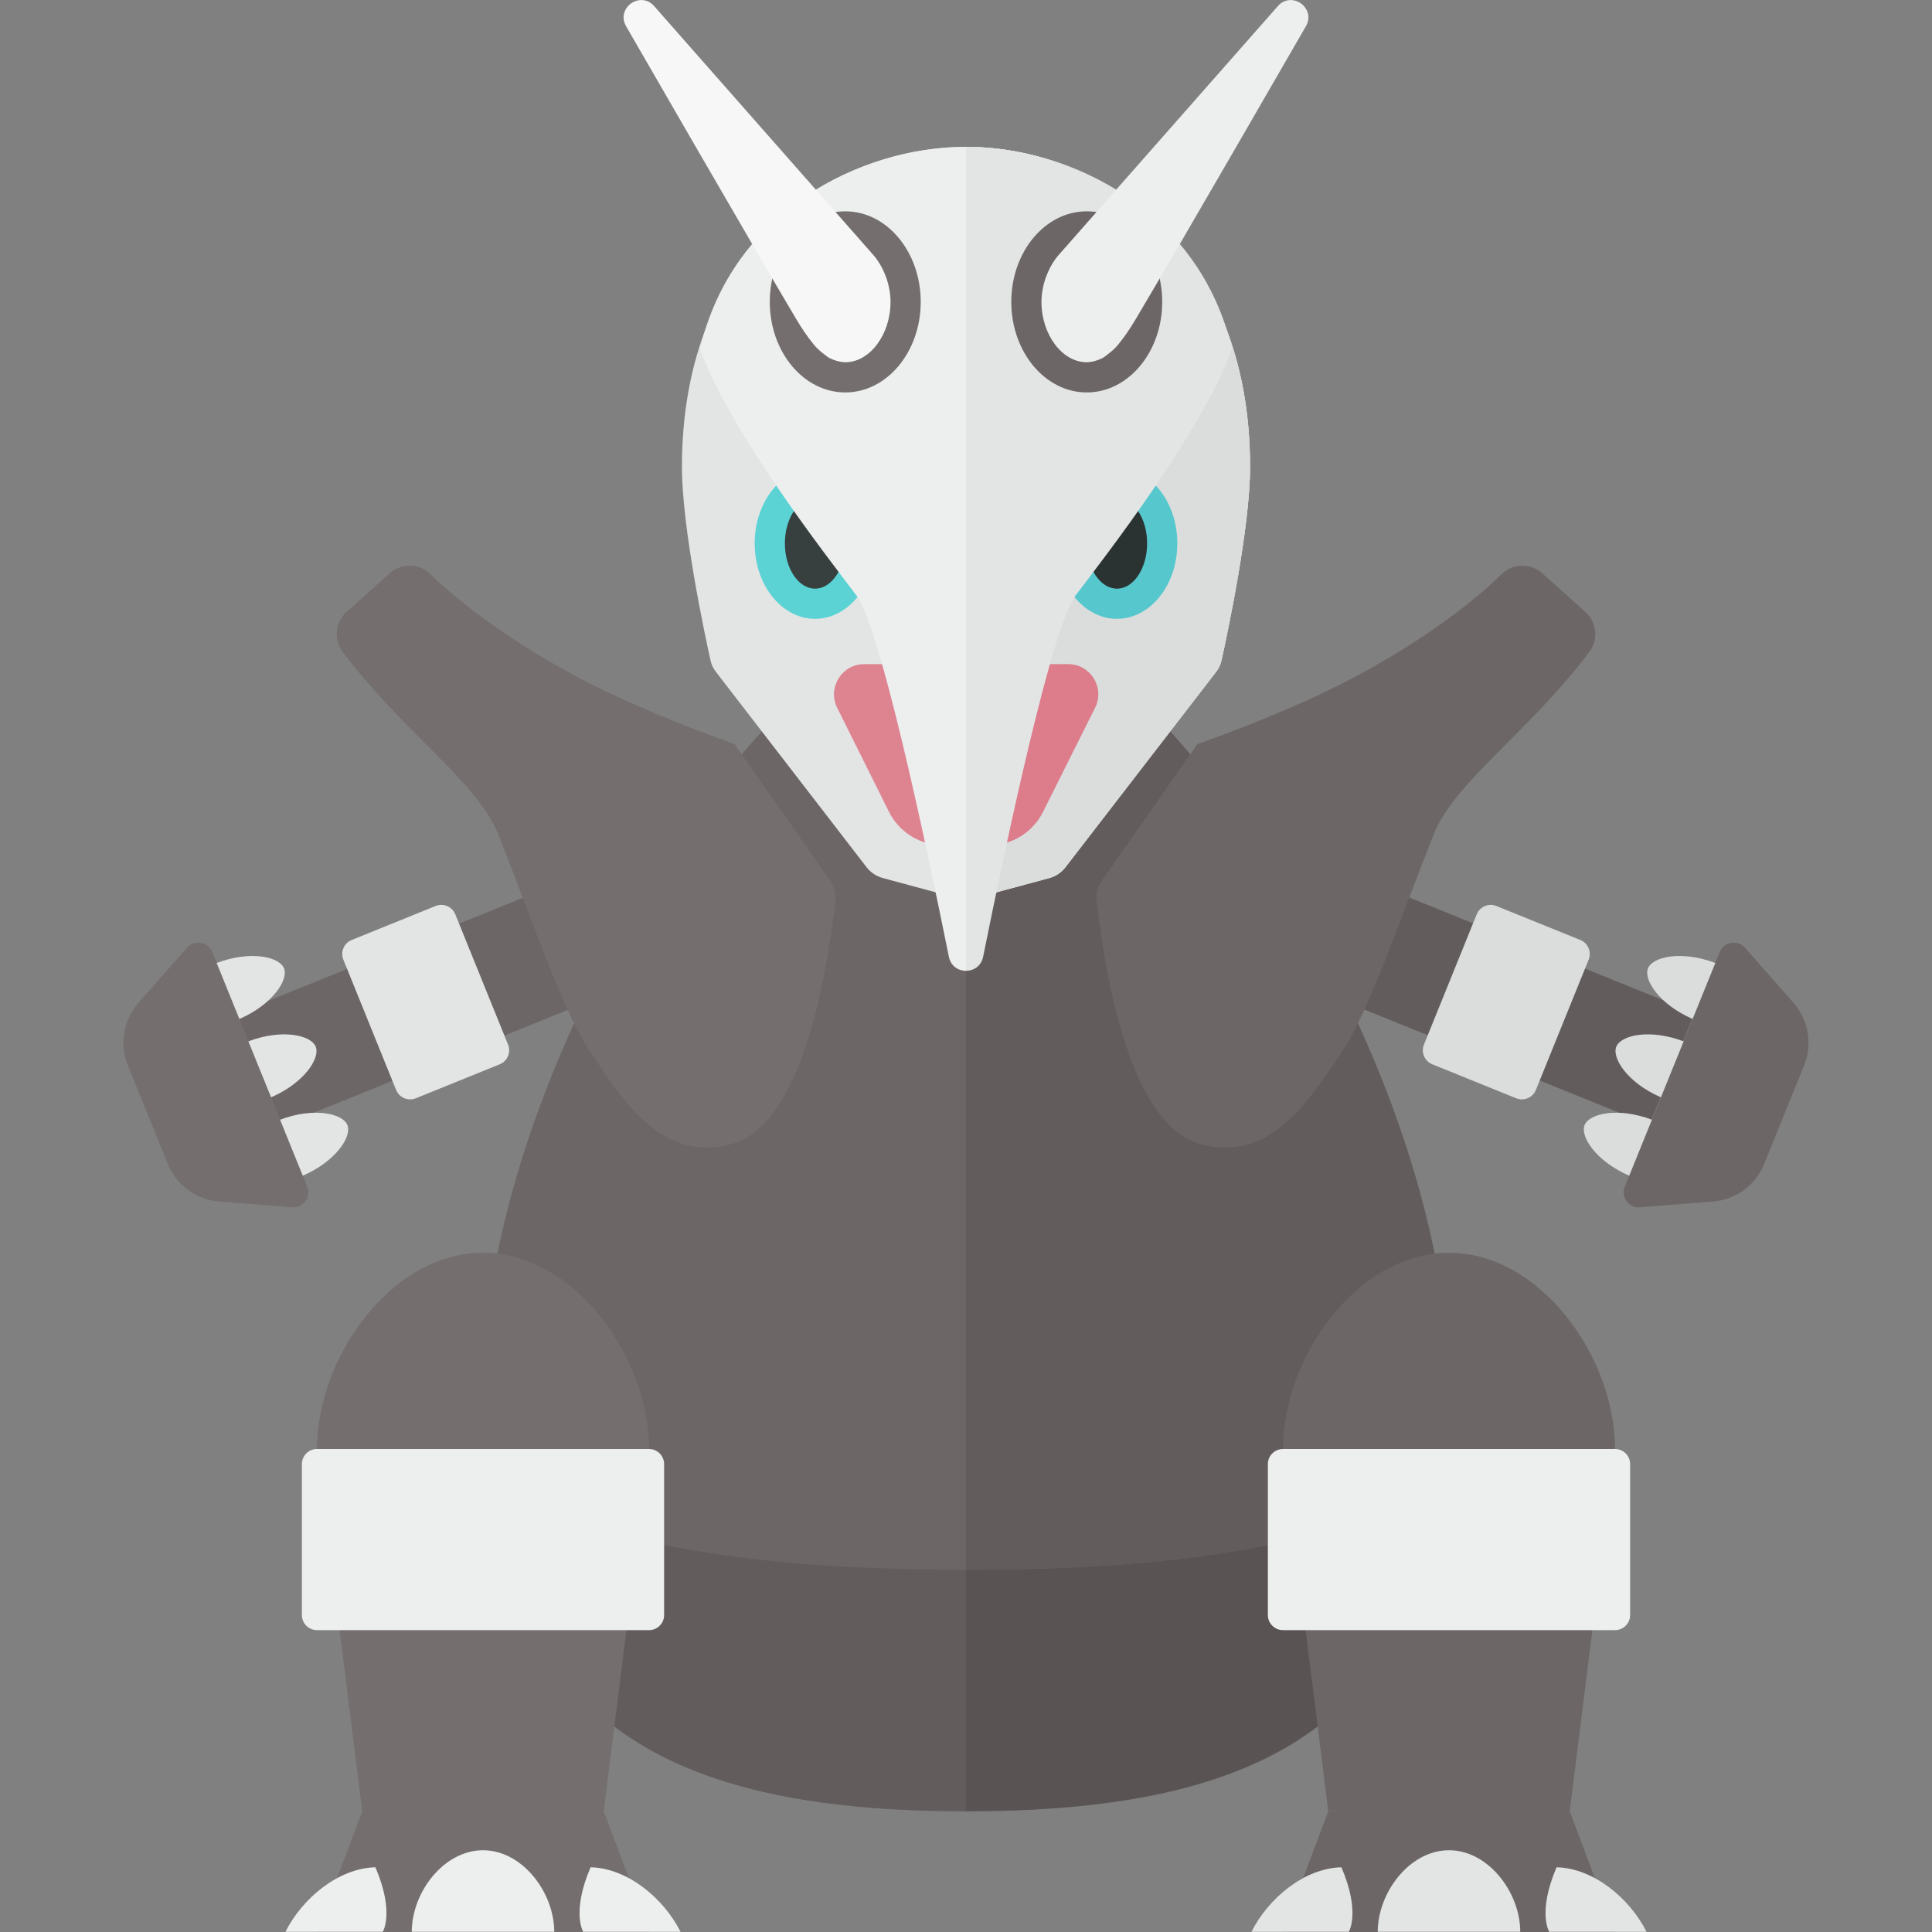 <?xml version="1.0" encoding="utf-8"?>
<!-- Generator: Adobe Illustrator 23.0.0, SVG Export Plug-In . SVG Version: 6.00 Build 0)  -->
<svg version="1.1" xmlns="http://www.w3.org/2000/svg" xmlns:xlink="http://www.w3.org/1999/xlink" x="0px" y="0px" width="32px"
	 height="32px" viewBox="0 0 32 32" enable-background="new 0 0 32 32" xml:space="preserve">
<rect x="0" y="0" width="32" height="32" fill="#808080" stroke="none"/>
<g id="labels">
	<g>
	</g>
</g>
<g id="icons">
	<g>
		<path fill="#6D6666" d="M24,23c0,5.523-3.029,7-8,7s-8-1.477-8-7s5-13,8-13S24,17.477,24,23z"/>
		<path fill="#635C5C" d="M16,26c-3.347,0-6.041-0.37-7.897-1.43C8.652,28.801,11.541,30,16,30V26z"/>
		<path fill="#5A5353" d="M23.897,24.57C22.041,25.63,19.347,26,16,26v4C20.459,30,23.348,28.801,23.897,24.57z"/>
		<path fill="#635C5C" d="M23.897,24.57C23.96,24.084,24,23.569,24,23c0-5.523-5-13-8-13v16C19.347,26,22.041,25.63,23.897,24.57z"
			/>
		<g>
			<g>
				
					<rect x="4.002" y="15.168" transform="matrix(0.927 -0.375 0.375 0.927 -5.474 4.227)" fill="#6D6666" width="8.226" height="2"/>
				<path fill="#E3E5E5" d="M6.887,18.191l1.39-0.563c0.128-0.052,0.19-0.198,0.138-0.326l-0.874-2.158
					c-0.052-0.128-0.198-0.19-0.326-0.138l-1.39,0.563c-0.128,0.052-0.19,0.198-0.138,0.326l0.874,2.158
					C6.613,18.181,6.759,18.243,6.887,18.191z"/>
				<path fill="#746E6E" d="M3.628,19.901l1.21,0.096c0.185,0.015,0.321-0.171,0.251-0.343l-1.573-3.885
					c-0.07-0.172-0.296-0.211-0.419-0.071l-0.802,0.91c-0.25,0.284-0.319,0.685-0.177,1.037L2.78,19.28
					C2.922,19.631,3.25,19.871,3.628,19.901z"/>
				<path fill="#E3E5E5" d="M4.49,18.175c0.549-0.238,0.816-0.648,0.739-0.839c-0.077-0.191-0.555-0.3-1.115-0.088
					C4.24,17.557,4.365,17.866,4.49,18.175z"/>
				<path fill="#E3E5E5" d="M3.965,16.877c0.549-0.238,0.816-0.648,0.739-0.839c-0.077-0.191-0.555-0.3-1.115-0.088
					C3.715,16.259,3.84,16.568,3.965,16.877z"/>
			</g>
			<path fill="#E3E5E5" d="M5.015,19.473c0.549-0.238,0.816-0.648,0.739-0.839c-0.077-0.191-0.555-0.3-1.115-0.088
				C4.765,18.855,4.89,19.164,5.015,19.473z"/>
		</g>
		<g>
			
				<rect x="22.885" y="12.055" transform="matrix(0.375 -0.927 0.927 0.375 -0.065 32.24)" fill="#635C5C" width="2" height="8.226"/>
			<path fill="#DADDDC" d="M25.113,18.191l-1.39-0.563c-0.128-0.052-0.19-0.198-0.138-0.326l0.874-2.158
				c0.052-0.128,0.198-0.19,0.326-0.138l1.39,0.563c0.128,0.052,0.19,0.198,0.138,0.326l-0.874,2.158
				C25.387,18.181,25.241,18.243,25.113,18.191z"/>
			<path fill="#6D6666" d="M28.372,19.901l-1.21,0.096c-0.185,0.015-0.321-0.171-0.251-0.343l1.573-3.885
				c0.07-0.172,0.296-0.211,0.419-0.071l0.802,0.91c0.25,0.284,0.319,0.685,0.177,1.037L29.22,19.28
				C29.078,19.631,28.75,19.871,28.372,19.901z"/>
			<path fill="#DADDDC" d="M27.51,18.175c-0.549-0.238-0.816-0.648-0.739-0.839c0.077-0.191,0.555-0.3,1.115-0.088
				C27.76,17.557,27.635,17.866,27.51,18.175z"/>
			<path fill="#DADDDC" d="M28.035,16.877c-0.549-0.238-0.816-0.648-0.739-0.839c0.077-0.191,0.555-0.3,1.115-0.088
				C28.285,16.259,28.16,16.568,28.035,16.877z"/>
		</g>
		<path fill="#DADDDC" d="M26.985,19.473c-0.549-0.238-0.816-0.648-0.739-0.839c0.077-0.191,0.555-0.3,1.115-0.088
			C27.235,18.855,27.11,19.164,26.985,19.473z"/>
		<path fill="#6D6666" d="M26.329,10.791c-1.002,1.334-2.234,2.158-2.579,3.022c-0.558,1.398-1.078,2.956-1.535,3.626
			c-0.523,0.765-1.163,1.83-2.33,1.511c-1.072-0.293-1.528-2.38-1.722-4.022c-0.015-0.123,0.018-0.243,0.089-0.345l1.581-2.258
			c0.601-0.214,1.286-0.48,1.955-0.789c1.233-0.569,2.399-1.353,3.089-2.031c0.185-0.181,0.478-0.179,0.671-0.006l0.708,0.634
			C26.444,10.3,26.48,10.589,26.329,10.791z"/>
		<polygon fill="#746E6E" points="10.75,32 5.25,32 6,30 10,30 		"/>
		<path fill="#EDEEEE" d="M9.18,31.997c0-0.652-0.528-1.351-1.18-1.351s-1.18,0.699-1.18,1.351H9.18z"/>
		<polygon fill="#746E6E" points="10.75,24 5.25,24 6,30 10,30 		"/>
		<path fill="#746E6E" d="M10.75,24c0-1.519-1.231-3.25-2.75-3.25S5.25,22.481,5.25,24H10.75z"/>
		<path fill="#EDEEEE" d="M6.218,30.928c0.321,0.748,0.122,1.069,0.122,1.069s-0.855,0-1.612,0
			C5.004,31.447,5.6,30.943,6.218,30.928z"/>
		<path fill="#EDEEEE" d="M9.782,30.928c-0.321,0.748-0.122,1.069-0.122,1.069h1.612C10.996,31.447,10.4,30.943,9.782,30.928z"/>
		<g>
			<g>
				<path fill="#DADDDC" d="M16,2.433v12.482l1.379-0.372c0.106-0.029,0.199-0.091,0.266-0.177l2.496-3.236
					c0.045-0.058,0.076-0.122,0.091-0.193c0.099-0.446,0.473-2.206,0.473-3.202C20.705,4.1,18.228,2.433,16,2.433z"/>
			</g>
			<g>
				<path fill="#DADDDC" d="M16,2.433v12.482l1.379-0.372c0.106-0.029,0.199-0.091,0.266-0.177l2.496-3.236
					c0.045-0.058,0.076-0.122,0.091-0.193c0.099-0.446,0.473-2.206,0.473-3.202C20.705,4.1,18.228,2.433,16,2.433z"/>
			</g>
		</g>
		<path fill="#DADDDC" d="M20.705,7.735c0,0.996-0.374,2.755-0.473,3.202c-0.016,0.072-0.047,0.135-0.091,0.193l-2.496,3.236
			c-0.067,0.087-0.16,0.149-0.266,0.177L16,14.916V2.433C18.228,2.433,20.705,4.1,20.705,7.735z"/>
		<path fill="#746E6E" d="M5.744,10.132l0.708-0.634c0.193-0.172,0.486-0.175,0.671,0.006c0.691,0.678,1.857,1.462,3.089,2.031
			c0.67,0.309,1.355,0.575,1.955,0.789l1.581,2.258c0.071,0.102,0.104,0.222,0.089,0.345c-0.194,1.641-0.65,3.729-1.722,4.022
			c-1.167,0.319-1.807-0.746-2.33-1.511c-0.458-0.669-0.978-2.228-1.535-3.626c-0.345-0.863-1.577-1.687-2.579-3.022
			C5.52,10.589,5.556,10.3,5.744,10.132z"/>
		<path fill="#E3E5E5" d="M16,2.433v12.482l-1.379-0.372c-0.106-0.029-0.199-0.091-0.266-0.177l-2.496-3.236
			c-0.045-0.058-0.076-0.122-0.091-0.193c-0.099-0.446-0.473-2.206-0.473-3.202C11.295,4.1,13.772,2.433,16,2.433z"/>
		<path fill="#DE8490" d="M16,11h-1.686c-0.371,0-0.613,0.39-0.448,0.723l0.858,1.723C14.893,13.785,15.24,14,15.619,14H16V11z"/>
		<g>
			<ellipse fill="#5BD3D5" cx="13.5" cy="9" rx="1" ry="1.25"/>
			<ellipse fill="#373F3F" cx="13.5" cy="9" rx="0.5" ry="0.75"/>
		</g>
		<path fill="#DD7C8A" d="M17.691,11H16v3h0.382c0.379,0,0.725-0.214,0.894-0.553l0.862-1.724C18.304,11.391,18.063,11,17.691,11z"
			/>
		<g>
			<ellipse fill="#56C7CD" cx="18.5" cy="9" rx="1" ry="1.25"/>
			<ellipse fill="#2B3332" cx="18.5" cy="9" rx="0.5" ry="0.75"/>
		</g>
		<path fill="#E3E5E5" d="M20.406,5.781c-0.515,1.402-2.097,3.429-2.592,4.083c-0.386,0.511-1.125,3.968-1.53,5.982
			C16.253,16.002,16.126,16.08,16,16.08V2.433C17.75,2.433,19.875,3.5,20.406,5.781z"/>
		<path fill="#EDEEEE" d="M16,2.433V16.08c-0.126,0-0.253-0.078-0.284-0.234c-0.406-2.014-1.144-5.47-1.53-5.982
			c-0.494-0.654-2.077-2.681-2.592-4.083C12.125,3.5,14.25,2.433,16,2.433z"/>
		<g>
			<polygon fill="#6D6666" points="21.25,32 26.75,32 26,30 22,30 			"/>
			<path fill="#E3E5E5" d="M22.82,31.997c0-0.652,0.528-1.351,1.18-1.351s1.18,0.699,1.18,1.351H22.82z"/>
			<polygon fill="#6D6666" points="21.25,24 26.75,24 26,30 22,30 			"/>
			<path fill="#E3E5E5" d="M25.782,30.928c-0.321,0.748-0.122,1.069-0.122,1.069s0.855,0,1.612,0
				C26.996,31.447,26.4,30.943,25.782,30.928z"/>
			<path fill="#E3E5E5" d="M22.218,30.928c0.321,0.748,0.122,1.069,0.122,1.069h-1.612C21.004,31.447,21.6,30.943,22.218,30.928z"/>
		</g>
		<path fill="#6D6666" d="M26.75,24c0-1.519-1.231-3.25-2.75-3.25s-2.75,1.731-2.75,3.25H26.75z"/>
		<ellipse fill="#746E6E" cx="14" cy="5" rx="1.25" ry="1.5"/>
		<ellipse fill="#6D6666" cx="18" cy="5" rx="1.25" ry="1.5"/>
		<path fill="#F7F7F7" d="M14.472,4.231l-3.649-4.143c-0.237-0.237-0.62,0.054-0.454,0.345c0,0,2.091,3.629,2.818,4.85
			c0.095,0.16,0.185,0.292,0.278,0.406c0.008,0.011,0.016,0.019,0.024,0.03c0.053,0.061,0.11,0.111,0.168,0.153
			c0.026,0.018,0.048,0.04,0.075,0.055C13.812,5.968,13.899,5.996,14,6c0.407,0,0.75-0.458,0.75-1
			C14.75,4.706,14.629,4.416,14.472,4.231z"/>
		<path fill="#EDEEEE" d="M17.528,4.231l3.649-4.143c0.237-0.237,0.62,0.054,0.454,0.345c0,0-2.091,3.629-2.818,4.85
			c-0.095,0.16-0.185,0.292-0.278,0.406c-0.008,0.011-0.016,0.019-0.024,0.03c-0.053,0.061-0.11,0.111-0.168,0.153
			c-0.026,0.018-0.048,0.04-0.075,0.055C18.188,5.968,18.101,5.996,18,6c-0.407,0-0.75-0.458-0.75-1
			C17.25,4.706,17.371,4.416,17.528,4.231z"/>
		<path fill="#EDEEEE" d="M5.25,27h5.5c0.138,0,0.25-0.112,0.25-0.25v-2.5c0-0.138-0.112-0.25-0.25-0.25h-5.5
			C5.112,24,5,24.112,5,24.25v2.5C5,26.888,5.112,27,5.25,27z"/>
		<path fill="#EDEEEE" d="M21.25,27h5.5c0.138,0,0.25-0.112,0.25-0.25v-2.5c0-0.138-0.112-0.25-0.25-0.25h-5.5
			C21.112,24,21,24.112,21,24.25v2.5C21,26.888,21.112,27,21.25,27z"/>
	</g>
</g>
</svg>
